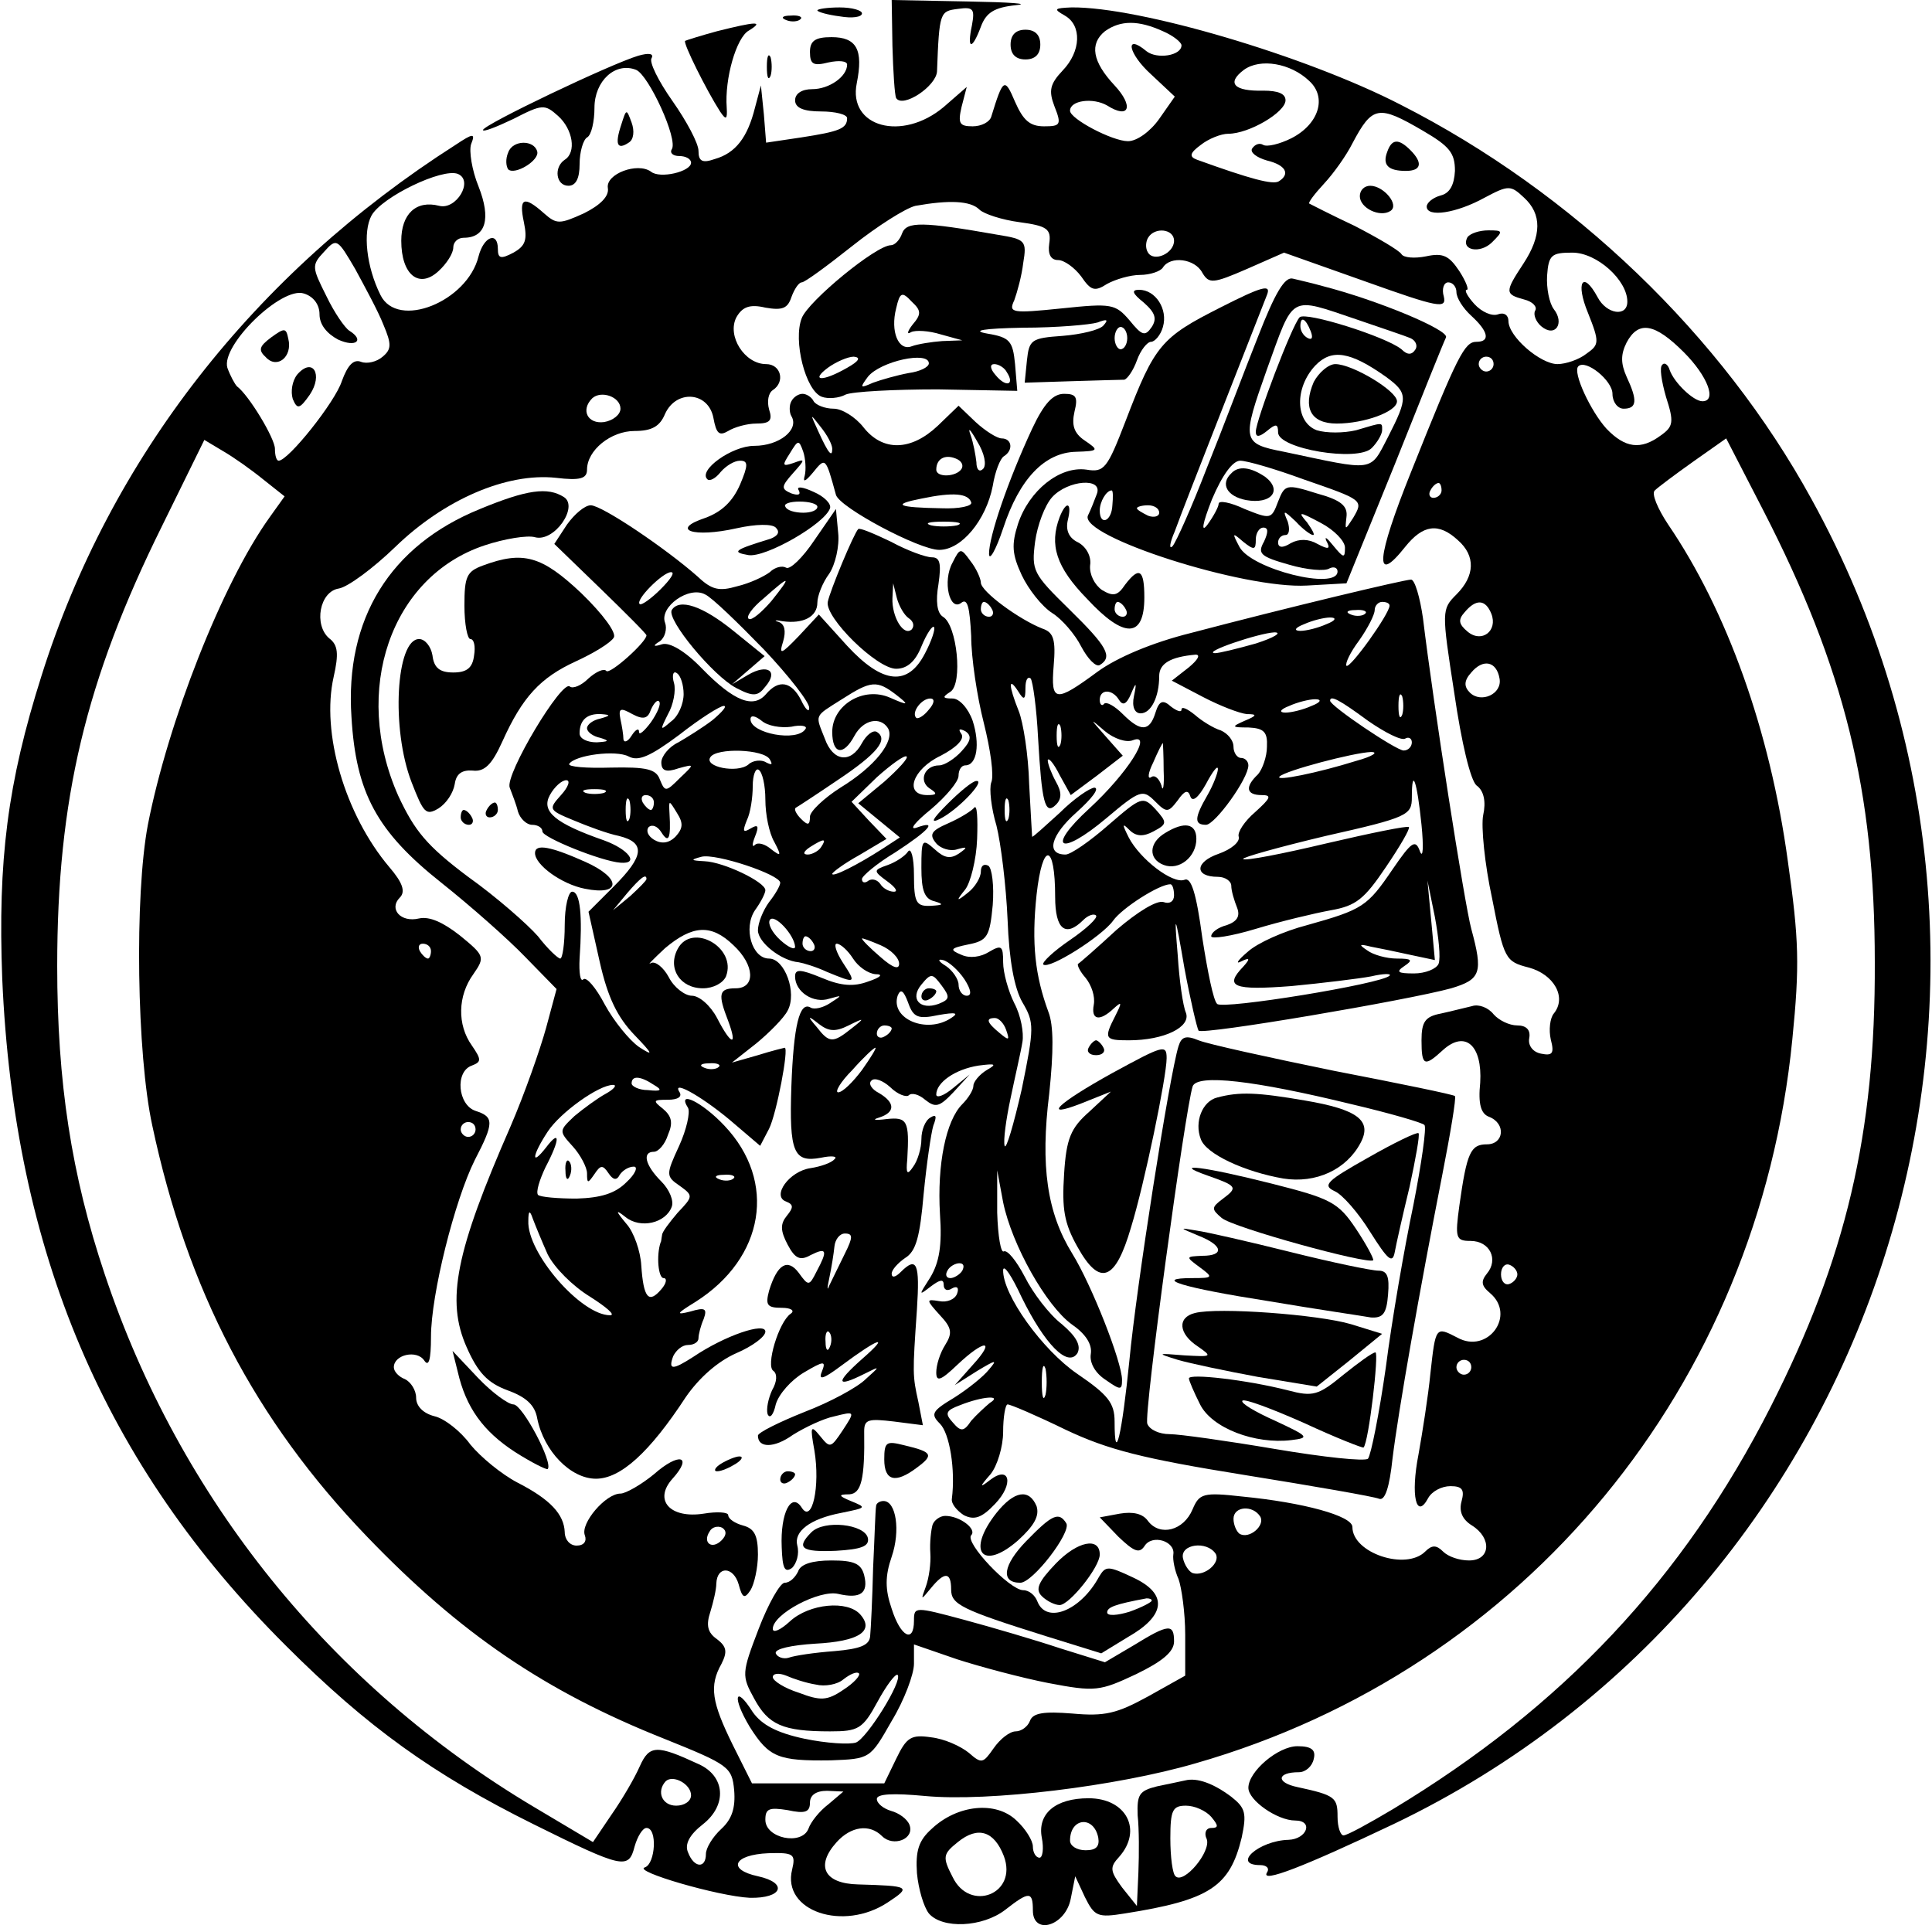 <?xml version="1.0" standalone="no"?>
<!DOCTYPE svg PUBLIC "-//W3C//DTD SVG 20010904//EN"
 "http://www.w3.org/TR/2001/REC-SVG-20010904/DTD/svg10.dtd">
<svg version="1.0" xmlns="http://www.w3.org/2000/svg"
 width="260pt" height="260pt" viewBox="0 0 260 260"
 preserveAspectRatio="xMidYMid meet">
<g transform="translate(0,260) scale(0.1,-0.1)"
fill="#000000" stroke="none">
<path d="M1201 2538 c1 -35 3 -66 5 -70 9 -14 54 16 55 36 3 80 4 81 28 84 21
3 23 0 19 -22 -7 -33 0 -34 12 -2 7 19 18 26 47 29 21 2 -8 4 -64 5 l-103 2 1
-62z"/>
<path d="M1100 2586 c0 -2 14 -6 30 -8 17 -3 30 -1 30 4 0 4 -13 8 -30 8 -16
0 -30 -2 -30 -4z"/>
<path d="M1433 2579 c23 -13 22 -48 -3 -74 -17 -18 -19 -27 -11 -48 10 -25 8
-27 -14 -27 -19 0 -28 8 -39 33 -14 33 -16 32 -32 -20 -2 -7 -13 -13 -25 -13
-18 0 -20 4 -15 26 l7 27 -31 -27 c-56 -47 -129 -27 -117 32 9 45 0 62 -34 62
-22 0 -29 -5 -29 -20 0 -17 5 -19 25 -14 14 3 25 2 25 -3 0 -16 -24 -33 -47
-33 -14 0 -23 -6 -23 -15 0 -10 11 -15 35 -15 19 0 35 -4 35 -9 0 -14 -10 -18
-62 -26 l-47 -7 -3 38 -4 39 -8 -30 c-10 -40 -26 -61 -54 -69 -17 -6 -22 -3
-22 11 0 10 -16 40 -35 67 -19 27 -32 53 -28 58 3 6 -4 7 -18 3 -37 -11 -209
-93 -209 -100 0 -3 18 4 41 15 39 20 42 20 60 4 20 -18 25 -49 9 -59 -15 -10
-12 -35 5 -35 10 0 15 10 15 29 0 17 5 33 10 36 6 3 10 22 10 40 0 36 28 62
56 51 17 -7 57 -94 48 -107 -3 -5 2 -9 10 -9 9 0 16 -4 16 -9 0 -12 -42 -22
-54 -12 -18 13 -61 -3 -58 -22 2 -11 -10 -23 -32 -34 -33 -15 -37 -15 -54 0
-27 24 -34 21 -27 -12 5 -24 2 -32 -14 -41 -17 -9 -21 -8 -21 5 0 24 -19 17
-26 -10 -15 -61 -109 -99 -132 -52 -19 38 -24 85 -12 107 14 25 95 64 116 56
22 -9 -2 -49 -25 -43 -31 8 -51 -11 -51 -47 0 -46 24 -65 50 -41 11 10 20 24
20 32 0 7 6 13 14 13 30 0 37 26 20 69 -9 22 -13 48 -10 57 6 15 3 15 -21 -1
-271 -173 -465 -422 -557 -714 -46 -145 -59 -249 -53 -408 16 -368 137 -654
382 -898 109 -109 198 -173 333 -240 121 -60 128 -61 136 -30 4 14 11 25 16
25 15 0 12 -48 -2 -53 -18 -5 99 -39 141 -41 44 -1 52 20 11 29 -42 9 -33 29
14 31 34 1 37 -1 32 -22 -14 -56 69 -84 129 -44 32 21 29 22 -40 24 -46 1 -58
25 -29 57 19 21 44 25 61 8 15 -15 44 -4 37 15 -3 8 -14 16 -25 19 -10 3 -19
10 -19 16 0 7 22 8 65 4 85 -8 258 13 364 44 443 127 757 508 803 974 10 100
9 134 -6 240 -24 176 -82 337 -161 453 -14 21 -23 42 -18 46 4 4 28 22 52 39
l44 31 50 -97 c109 -212 150 -377 150 -608 1 -231 -39 -399 -140 -598 -118
-232 -280 -404 -509 -542 -32 -19 -61 -35 -66 -35 -4 0 -8 11 -8 25 0 26 -3
29 -54 40 -29 6 -28 20 2 20 9 0 18 8 20 18 3 12 -3 17 -22 17 -26 0 -66 -34
-66 -56 0 -17 39 -44 63 -44 25 0 16 -25 -9 -26 -40 -1 -77 -34 -38 -34 8 0
13 -4 9 -10 -9 -15 50 8 170 65 659 315 919 1137 563 1783 -121 221 -321 413
-553 531 -128 66 -352 132 -443 131 -23 -1 -25 -2 -9 -11z m132 -21 c14 -6 25
-15 25 -19 0 -14 -33 -19 -47 -8 -30 25 -25 -3 6 -31 l32 -30 -21 -30 c-12
-17 -30 -30 -42 -30 -21 0 -78 30 -78 41 0 14 31 18 50 7 30 -19 36 -1 10 27
-30 32 -34 56 -13 73 21 15 45 15 78 0z m197 -67 c24 -22 13 -58 -24 -77 -16
-8 -33 -12 -38 -9 -5 3 -11 1 -15 -5 -3 -5 6 -12 20 -16 25 -6 32 -18 16 -28
-8 -5 -38 3 -110 29 -11 4 -10 9 5 20 10 8 27 15 37 15 28 0 77 29 77 45 0 9
-10 13 -30 13 -39 -1 -50 10 -26 28 22 16 63 9 88 -15z m153 -67 c36 -21 43
-30 43 -54 -1 -19 -7 -30 -19 -33 -11 -3 -19 -10 -19 -15 0 -15 40 -9 78 12
32 17 35 17 53 0 24 -22 24 -51 -1 -89 -25 -38 -25 -41 1 -48 12 -3 18 -10 15
-15 -3 -5 1 -15 8 -21 19 -16 32 4 17 23 -6 8 -10 28 -9 45 2 28 6 31 34 31
33 0 74 -37 74 -66 0 -21 -28 -17 -40 6 -20 37 -30 20 -13 -21 16 -40 15 -43
-2 -55 -10 -8 -28 -14 -39 -14 -23 0 -66 37 -66 58 0 8 -6 12 -14 9 -8 -3 -22
3 -32 14 -9 10 -14 19 -10 19 3 0 -1 11 -10 25 -14 21 -22 25 -45 20 -15 -3
-30 -2 -33 3 -3 5 -32 22 -63 38 -32 15 -59 29 -61 30 -2 1 7 13 20 27 13 14
30 38 38 54 27 51 35 52 95 17z m-597 -106 c6 -6 31 -14 54 -17 37 -5 43 -9
40 -29 -2 -14 2 -22 12 -22 8 0 22 -10 31 -22 13 -19 18 -21 35 -10 11 6 31
12 44 12 14 0 28 5 31 10 10 16 43 12 53 -7 9 -15 14 -15 60 5 l50 22 110 -39
c98 -35 109 -37 105 -20 -3 10 0 19 6 19 6 0 11 -6 11 -13 0 -8 9 -22 20 -32
23 -21 26 -35 7 -35 -16 0 -25 -17 -88 -175 -47 -117 -50 -154 -8 -101 24 30
45 33 71 9 24 -21 23 -48 -2 -73 -20 -20 -20 -22 -3 -132 10 -69 22 -118 30
-125 10 -7 13 -22 9 -40 -3 -15 2 -66 12 -112 16 -82 18 -85 49 -93 34 -9 52
-40 34 -62 -5 -6 -7 -22 -4 -35 5 -19 2 -22 -13 -19 -11 2 -18 11 -16 21 2 11
-4 17 -16 17 -11 0 -25 7 -32 15 -7 9 -20 14 -29 11 -9 -2 -28 -7 -42 -10 -21
-4 -26 -11 -26 -36 0 -35 4 -36 29 -13 30 27 53 6 50 -44 -3 -29 1 -42 12 -46
23 -9 20 -37 -3 -37 -22 0 -27 -11 -37 -82 -6 -44 -5 -48 15 -48 26 0 38 -25
22 -44 -8 -10 -8 -16 4 -26 36 -30 -3 -83 -44 -60 -29 15 -29 15 -36 -48 -3
-31 -11 -81 -16 -109 -11 -56 -3 -89 13 -59 5 9 18 16 30 16 16 0 19 -5 15
-20 -4 -14 1 -25 14 -33 27 -17 25 -47 -4 -47 -13 0 -28 5 -35 12 -9 9 -15 9
-24 0 -26 -26 -98 -2 -98 33 0 15 -66 33 -148 41 -53 6 -58 4 -67 -17 -12 -29
-44 -37 -60 -16 -7 10 -20 13 -38 10 l-27 -5 25 -26 c21 -20 28 -23 35 -13 10
17 42 7 39 -11 -1 -7 2 -22 7 -33 4 -11 9 -45 9 -75 l0 -55 -50 -28 c-42 -23
-58 -27 -102 -23 -38 3 -53 1 -57 -10 -3 -8 -12 -14 -19 -14 -8 0 -21 -10 -30
-23 -14 -20 -16 -21 -33 -6 -11 9 -33 19 -51 21 -27 4 -33 0 -47 -29 l-16 -33
-89 0 -89 0 -26 52 c-28 57 -32 79 -15 109 8 16 7 23 -6 33 -13 9 -15 19 -9
37 4 13 8 30 8 38 1 24 23 23 30 -1 5 -19 8 -20 16 -8 5 8 10 30 10 48 0 26
-5 35 -20 39 -11 3 -20 9 -20 14 0 4 -15 5 -33 2 -45 -7 -68 18 -42 47 28 31
9 36 -25 6 -17 -14 -38 -26 -45 -26 -20 0 -54 -40 -48 -56 3 -8 -1 -14 -11
-14 -9 0 -16 8 -16 18 -1 24 -19 44 -64 67 -21 11 -49 34 -63 51 -13 18 -35
35 -48 38 -16 4 -25 14 -25 25 0 10 -7 21 -15 25 -8 3 -15 10 -15 16 0 17 31
24 41 9 6 -9 9 1 9 32 0 57 32 184 59 238 26 50 26 58 1 66 -24 8 -28 53 -5
61 13 5 13 8 0 27 -20 28 -19 67 2 96 16 23 15 25 -18 52 -23 18 -41 26 -55
23 -25 -6 -41 13 -26 28 8 8 4 20 -14 41 -60 71 -92 181 -75 256 7 31 6 43 -6
52 -21 18 -13 63 13 67 12 2 46 27 76 56 66 64 150 100 216 93 33 -4 42 -1 42
11 0 26 32 52 64 52 23 0 34 6 41 23 15 33 58 30 65 -5 4 -22 8 -25 20 -18 8
5 25 10 38 10 18 0 22 4 17 19 -3 11 -1 22 5 26 17 11 11 35 -9 35 -29 0 -53
38 -40 63 8 14 18 18 39 13 23 -4 30 -1 35 14 4 11 10 20 14 20 4 0 34 22 68
49 34 27 72 51 85 54 45 8 74 7 86 -5z m262 -42 c0 -17 -27 -29 -35 -16 -4 6
-3 15 0 20 9 15 35 12 35 -4z m-1064 -113 c11 -26 11 -33 -1 -43 -8 -7 -21
-10 -29 -7 -10 4 -18 -4 -26 -26 -9 -28 -72 -107 -85 -107 -3 0 -5 7 -5 16 0
14 -35 72 -51 84 -3 3 -9 14 -13 25 -9 30 73 110 103 100 13 -4 21 -15 21 -28
0 -14 10 -26 25 -34 24 -11 36 -1 15 12 -6 4 -20 24 -31 47 -19 38 -20 41 -3
59 17 19 18 18 42 -23 13 -24 31 -57 38 -75z m1750 -37 c32 -32 45 -66 25 -66
-12 0 -38 25 -44 42 -2 7 -7 11 -10 7 -4 -3 -1 -22 5 -43 11 -34 10 -40 -7
-52 -27 -20 -48 -17 -73 9 -21 23 -46 76 -38 84 10 10 46 -19 46 -37 0 -11 7
-20 15 -20 18 0 19 11 4 43 -8 18 -8 30 0 46 16 30 38 26 77 -13z m-256 -16
c0 -5 -4 -10 -10 -10 -5 0 -10 5 -10 10 0 6 5 10 10 10 6 0 10 -4 10 -10z
m-1175 -60 c0 -8 -10 -16 -22 -18 -22 -3 -32 16 -16 32 12 11 38 2 38 -14z
m-481 -95 l29 -23 -20 -28 c-64 -89 -137 -276 -164 -414 -18 -95 -15 -309 6
-405 47 -221 138 -396 289 -553 125 -130 239 -208 400 -272 87 -35 91 -38 94
-69 2 -24 -3 -39 -17 -52 -12 -11 -21 -26 -21 -34 0 -20 -16 -19 -24 2 -5 11
2 24 20 38 33 26 30 65 -6 81 -56 26 -66 26 -79 -3 -7 -16 -24 -45 -38 -65
l-25 -37 -79 47 c-274 163 -477 415 -578 717 -45 134 -64 259 -64 415 0 224
38 384 141 592 l57 116 25 -15 c14 -8 38 -25 54 -38z m1586 -15 c0 -5 -5 -10
-11 -10 -5 0 -7 5 -4 10 3 6 8 10 11 10 2 0 4 -4 4 -10z m67 -166 c9 -23 -13
-40 -32 -24 -12 10 -13 16 -4 26 15 18 28 18 36 -2z m11 -87 c4 -21 -25 -34
-40 -19 -8 8 -8 16 2 27 16 19 34 15 38 -8z m-1438 -367 c0 -5 -2 -10 -4 -10
-3 0 -8 5 -11 10 -3 6 -1 10 4 10 6 0 11 -4 11 -10z m60 -240 c0 -5 -4 -10
-10 -10 -5 0 -10 5 -10 10 0 6 5 10 10 10 6 0 10 -4 10 -10z m1402 -195 c0 -5
-5 -11 -11 -13 -6 -2 -11 4 -11 13 0 9 5 15 11 13 6 -2 11 -8 11 -13z m-62
-125 c0 -5 -4 -10 -10 -10 -5 0 -10 5 -10 10 0 6 5 10 10 10 6 0 10 -4 10 -10z
m-284 -201 c7 -12 -15 -31 -28 -23 -4 3 -8 12 -8 20 0 17 26 19 36 3z m-725
-32 c-13 -13 -26 -3 -16 12 3 6 11 8 17 5 6 -4 6 -10 -1 -17z m665 -18 c7 -12
-15 -31 -31 -26 -5 2 -11 11 -13 20 -4 19 32 24 44 6z m-706 -325 c0 -8 -9
-14 -20 -14 -19 0 -27 19 -14 33 10 9 34 -4 34 -19z m185 -12 c-12 -9 -24 -24
-27 -33 -9 -23 -58 -13 -58 12 0 15 5 17 30 13 23 -5 30 -3 30 10 0 10 8 16
23 16 l22 -1 -20 -17z"/>
<path d="M1867 2396 c-7 -18 1 -26 25 -26 21 0 23 11 6 28 -16 16 -25 15 -31
-2z"/>
<path d="M1830 2336 c0 -16 27 -29 41 -20 13 8 -9 34 -27 34 -8 0 -14 -6 -14
-14z"/>
<path d="M1975 2281 c-10 -18 17 -23 33 -7 15 15 15 16 -5 16 -12 0 -24 -4
-28 -9z"/>
<path d="M1214 2286 c-3 -9 -10 -16 -15 -16 -20 0 -111 -75 -120 -98 -12 -30
5 -98 27 -106 8 -3 23 -2 32 3 9 4 65 7 124 7 l107 -2 -3 36 c-3 31 -7 36 -37
41 -23 4 -6 7 48 8 45 0 90 4 100 7 13 5 15 4 8 -4 -5 -6 -30 -12 -55 -14 -42
-3 -45 -5 -48 -33 l-3 -30 63 2 c35 1 66 2 71 2 4 1 12 12 17 26 5 14 14 25
19 25 5 0 13 9 16 20 7 24 -10 50 -32 50 -11 0 -9 -5 6 -17 16 -14 18 -22 11
-33 -9 -13 -13 -12 -30 9 -19 22 -24 23 -91 16 -68 -7 -72 -6 -64 11 4 11 10
33 12 50 5 30 3 32 -34 38 -102 18 -123 18 -129 2z m14 -123 c-7 -9 -8 -14 -2
-10 6 3 24 2 40 -3 l29 -8 -27 -1 c-14 -1 -33 -4 -41 -7 -18 -7 -29 20 -21 51
5 22 8 23 21 9 13 -12 13 -17 1 -31z m289 -18 c0 -8 -4 -15 -9 -15 -4 0 -8 7
-8 15 0 8 4 15 8 15 5 0 9 -7 9 -15z m-377 -40 c-33 -19 -50 -18 -26 0 11 8
27 15 35 15 10 -1 7 -6 -9 -15z m110 6 c0 -5 -12 -11 -27 -13 -16 -3 -37 -9
-48 -13 -18 -8 -18 -7 -7 8 17 21 82 35 82 18z m105 -12 c11 -17 -1 -21 -15
-4 -8 9 -8 15 -2 15 6 0 14 -5 17 -11z"/>
<path d="M1693 2147 c-18 -45 -48 -125 -69 -177 -20 -52 -41 -99 -46 -105 -5
-5 -4 4 3 20 6 17 35 91 64 165 29 74 56 143 60 153 6 15 -6 12 -63 -17 -79
-40 -88 -50 -127 -152 -25 -65 -29 -70 -53 -66 -36 5 -77 -28 -92 -73 -9 -28
-8 -41 5 -69 9 -19 27 -42 41 -51 13 -8 31 -29 39 -45 9 -17 20 -28 25 -25 18
11 10 25 -41 75 -49 48 -51 52 -46 91 3 22 13 49 23 60 21 23 69 27 60 4 -3
-8 -8 -21 -12 -29 -11 -28 210 -99 295 -94 l53 3 65 160 c35 88 66 165 69 171
4 10 -92 50 -166 69 -14 4 -32 8 -40 10 -11 3 -24 -19 -47 -78z m133 23 c32
-11 65 -22 72 -25 7 -3 10 -10 7 -15 -5 -8 -11 -8 -19 0 -21 17 -129 51 -137
43 -10 -10 -59 -139 -59 -154 0 -8 5 -7 15 1 12 10 15 10 15 -2 0 -22 107 -40
126 -21 8 8 14 19 14 24 0 11 2 11 -35 0 -17 -4 -40 -4 -53 0 -29 11 -30 57
-2 87 22 23 47 19 95 -15 30 -22 30 -28 3 -81 -25 -48 -17 -46 -140 -20 -57
11 -57 15 -23 111 37 102 29 98 121 67z m-62 -16 c3 -8 2 -12 -4 -9 -6 3 -10
10 -10 16 0 14 7 11 14 -7z m-10 -199 c81 -28 81 -28 67 -52 -11 -17 -11 -17
-9 1 2 15 -7 23 -40 32 -41 13 -43 12 -52 -11 -9 -24 -10 -24 -45 -10 -19 9
-35 12 -35 7 0 -4 -7 -17 -15 -28 -9 -12 -7 1 6 34 14 33 28 52 38 52 9 0 47
-11 85 -25z m-257 -35 c-1 -22 -17 -28 -17 -7 0 12 9 27 16 27 2 0 2 -9 1 -20z
m63 -10 c0 -5 -7 -7 -15 -4 -8 4 -15 8 -15 10 0 2 7 4 15 4 8 0 15 -4 15 -10z
m207 -30 c3 0 -1 7 -8 17 -13 15 -11 15 19 -1 17 -9 32 -24 32 -33 0 -15 -2
-14 -16 3 -8 10 -12 13 -9 6 6 -11 3 -12 -12 -4 -12 7 -25 7 -36 1 -11 -7 -17
-6 -17 1 0 5 4 10 10 10 5 0 6 8 3 18 -7 16 -6 16 11 0 9 -10 20 -18 23 -18z
m-66 -9 c-9 -16 -5 -20 34 -31 24 -7 48 -9 54 -5 6 3 11 1 11 -4 0 -26 -116 3
-132 33 -10 19 -10 20 5 7 15 -12 17 -11 17 3 0 9 5 16 10 16 7 0 7 -6 1 -19z"/>
<path d="M1768 2086 c-15 -35 -4 -56 31 -56 37 0 81 16 81 30 0 14 -60 50 -83
50 -9 0 -22 -11 -29 -24z"/>
<path d="M1657 1963 c-15 -14 -6 -31 20 -36 34 -6 49 13 26 31 -19 13 -36 16
-46 5z"/>
<path d="M1065 2060 c-3 -5 -3 -15 0 -20 11 -18 -16 -40 -50 -40 -30 0 -76
-33 -63 -45 3 -3 11 1 18 10 7 8 18 15 26 15 11 0 11 -6 0 -32 -10 -23 -25
-37 -47 -45 -48 -16 -16 -27 42 -14 27 6 48 6 53 1 6 -6 3 -11 -7 -15 -49 -15
-53 -18 -30 -22 23 -4 103 42 110 63 2 6 -8 16 -22 22 -15 7 -24 8 -20 2 3 -6
-1 -7 -10 -4 -14 6 -14 9 2 27 17 19 17 20 1 14 -15 -5 -16 -4 -5 13 11 18 12
19 18 2 3 -9 4 -24 2 -32 -3 -10 1 -8 11 4 17 21 17 21 31 -30 5 -17 112 -74
139 -74 30 0 63 40 72 86 3 19 10 37 15 40 13 8 11 24 -3 24 -6 0 -22 10 -35
22 l-23 22 -28 -27 c-36 -34 -74 -35 -100 -2 -11 14 -29 25 -40 25 -12 0 -24
5 -27 10 -3 6 -10 10 -15 10 -5 0 -12 -4 -15 -10z m55 -64 c0 -12 -5 -7 -19
24 -11 24 -11 24 3 6 9 -11 16 -24 16 -30z m203 -27 c-5 -5 -9 -1 -9 9 -1 9
-4 26 -8 37 -4 11 0 7 9 -9 10 -16 13 -32 8 -37z m-29 0 c-7 -11 -34 -12 -34
-1 0 14 11 21 26 15 8 -3 11 -9 8 -14z m13 -45 c2 -5 -16 -9 -40 -8 -59 1 -68
5 -27 13 43 9 63 7 67 -5z m-207 -6 c0 -5 -9 -8 -19 -8 -11 0 -22 3 -24 8 -3
4 6 7 19 7 13 0 24 -3 24 -7z m188 -25 c-10 -2 -26 -2 -35 0 -10 3 -2 5 17 5
19 0 27 -2 18 -5z"/>
<path d="M1389 2023 c-33 -71 -58 -145 -58 -168 0 -11 9 4 19 34 22 67 56 102
98 103 31 1 31 2 12 15 -15 10 -18 21 -14 39 5 20 2 24 -14 24 -15 0 -27 -13
-43 -47z"/>
<path d="M646 1915 c-121 -49 -182 -148 -173 -280 6 -102 34 -154 121 -223 39
-31 90 -76 113 -100 l42 -43 -14 -52 c-8 -29 -29 -89 -48 -133 -74 -169 -87
-234 -59 -297 15 -34 28 -48 55 -58 25 -9 37 -20 40 -38 9 -44 45 -81 79 -81
33 0 72 35 121 110 18 26 43 48 68 59 21 9 39 22 39 29 0 13 -54 -5 -97 -34
-28 -18 -34 -18 -27 1 4 8 12 15 20 15 8 0 14 4 14 9 0 5 3 17 7 26 5 14 2 16
-18 10 -20 -5 -19 -3 7 13 93 59 110 162 39 237 -30 32 -65 49 -49 24 3 -6 -2
-29 -12 -51 -18 -39 -18 -41 1 -54 18 -13 18 -14 -3 -36 -11 -13 -21 -26 -21
-30 -1 -5 -1 -9 -2 -10 -6 -18 -3 -48 4 -48 5 0 4 -7 -3 -15 -17 -20 -24 -12
-27 32 -1 19 -10 45 -20 56 -15 18 -15 20 -1 9 20 -16 54 -8 62 14 3 8 -3 23
-14 34 -22 22 -26 40 -10 40 6 0 15 10 19 23 7 16 5 25 -7 35 -14 11 -13 12 7
12 13 0 20 4 15 11 -10 17 36 -10 75 -44 l34 -29 12 23 c10 20 27 109 21 109
0 0 -17 -4 -36 -10 l-35 -10 33 26 c17 14 37 34 42 44 13 24 -4 70 -25 70 -23
0 -35 41 -19 65 8 11 14 23 14 27 0 11 -56 38 -82 39 -19 1 -19 2 -4 6 19 5
106 -24 106 -35 0 -4 -7 -16 -15 -26 -8 -11 -15 -28 -15 -38 0 -16 31 -41 55
-43 6 -1 23 -6 38 -13 39 -16 40 -16 21 13 -9 14 -12 25 -8 25 5 0 15 -9 22
-20 7 -11 20 -20 30 -21 11 0 8 -4 -10 -10 -19 -7 -36 -6 -62 5 -29 12 -36 12
-36 2 0 -21 25 -37 46 -30 18 5 18 5 1 -6 -9 -6 -21 -9 -26 -6 -15 9 -23 -24
-26 -106 -3 -89 3 -103 40 -96 14 3 23 2 18 -2 -4 -5 -19 -10 -32 -12 -29 -4
-53 -38 -33 -45 10 -4 10 -8 1 -19 -9 -11 -9 -20 1 -39 10 -19 17 -22 31 -14
22 11 23 6 8 -22 -10 -20 -11 -20 -24 -2 -15 20 -29 12 -40 -24 -5 -19 -3 -23
17 -23 13 0 18 -4 12 -8 -16 -11 -34 -71 -23 -77 5 -4 5 -14 -2 -26 -5 -11 -8
-25 -6 -32 3 -7 8 -1 11 13 4 14 21 33 38 43 27 16 30 16 24 1 -5 -12 2 -10
26 8 51 38 67 43 28 9 -36 -32 -35 -39 3 -20 22 11 22 11 2 -7 -11 -11 -48
-31 -82 -44 -35 -14 -63 -28 -63 -32 0 -17 22 -17 47 1 16 10 41 22 56 25 28
7 28 7 11 -19 -16 -24 -17 -24 -30 -8 -13 16 -14 14 -8 -19 8 -48 -3 -99 -17
-77 -14 22 -29 -7 -27 -53 1 -29 4 -35 14 -28 6 6 10 19 7 30 -5 19 17 36 59
44 34 7 35 7 13 16 -17 7 -17 9 -2 9 16 1 21 20 20 85 0 16 6 17 40 13 l39 -5
-6 31 c-8 36 -8 38 -2 125 4 62 0 72 -22 50 -7 -7 -12 -8 -12 -2 0 5 8 14 18
21 15 9 20 29 25 86 4 41 10 82 13 92 5 13 4 16 -4 11 -7 -4 -12 -17 -12 -29
0 -12 -5 -29 -11 -37 -8 -12 -10 -10 -8 10 3 52 0 57 -28 54 -16 -2 -20 -1
-10 2 22 7 22 20 0 33 -10 5 -15 13 -10 17 4 4 15 0 25 -9 10 -10 22 -14 25
-11 4 4 14 1 22 -6 14 -11 19 -10 38 10 l22 24 -22 -18 c-13 -11 -23 -14 -23
-9 0 16 25 34 57 39 23 3 25 2 11 -6 -10 -6 -18 -16 -18 -21 0 -6 -7 -17 -15
-25 -22 -22 -34 -81 -30 -148 3 -42 -1 -65 -13 -85 -16 -25 -16 -25 1 -12 12
9 17 10 17 2 0 -7 5 -9 11 -5 7 4 10 1 7 -7 -3 -8 -14 -12 -24 -10 -18 3 -18
2 1 -19 16 -17 17 -24 7 -40 -7 -11 -12 -27 -12 -37 0 -13 6 -11 28 10 37 35
53 35 21 0 l-24 -27 30 19 c25 15 28 16 16 2 -7 -9 -28 -26 -47 -38 -30 -18
-32 -22 -19 -35 13 -13 21 -62 16 -101 -1 -7 7 -16 16 -22 14 -7 24 -4 42 15
26 27 20 53 -7 32 -14 -11 -14 -9 1 8 9 11 17 37 17 57 0 20 3 37 6 37 4 0 39
-15 78 -34 57 -27 104 -39 241 -61 93 -15 174 -29 181 -32 8 -3 14 16 18 54 8
65 36 224 67 382 11 56 19 104 17 106 -2 2 -75 17 -163 34 -88 18 -170 36
-182 41 -17 7 -23 5 -27 -8 -12 -38 -57 -326 -66 -422 -10 -100 -20 -144 -20
-83 0 25 -9 36 -50 64 -47 32 -101 107 -100 140 1 8 12 -9 25 -37 31 -63 62
-95 75 -75 5 10 -1 22 -21 39 -17 13 -39 42 -50 64 -11 21 -23 36 -28 34 -4
-3 -8 20 -9 52 l0 57 8 -43 c12 -58 58 -139 92 -164 19 -13 28 -27 26 -40 -2
-12 6 -26 20 -35 20 -14 22 -14 22 0 0 24 -41 128 -67 170 -34 55 -43 118 -31
215 6 57 6 92 -1 110 -18 49 -23 92 -16 158 8 72 25 70 25 -3 0 -44 14 -55 38
-31 6 6 14 9 17 6 3 -3 -13 -18 -35 -33 -22 -15 -38 -30 -36 -33 8 -7 79 38
94 59 12 17 62 49 77 49 3 0 5 -7 5 -15 0 -8 -6 -12 -14 -9 -9 3 -35 -13 -63
-37 -26 -24 -50 -45 -52 -46 -2 -1 2 -10 10 -19 8 -10 13 -25 11 -36 -4 -21 8
-23 27 -5 11 10 11 8 2 -10 -16 -31 -14 -33 18 -33 48 0 84 18 77 37 -4 9 -9
44 -11 77 -5 59 -4 59 9 -17 8 -43 17 -81 19 -84 6 -6 282 41 340 57 40 12 43
21 27 80 -9 33 -51 302 -65 418 -4 28 -11 52 -16 52 -9 0 -164 -37 -297 -72
-52 -13 -99 -33 -125 -52 -57 -42 -63 -41 -59 8 3 35 0 45 -15 50 -31 12 -83
50 -83 62 0 5 -6 19 -14 29 -13 18 -14 18 -24 -2 -14 -25 -4 -67 12 -54 8 6
11 -6 13 -45 0 -29 8 -82 17 -117 9 -36 14 -71 10 -80 -3 -8 0 -35 7 -58 6
-24 13 -81 15 -127 2 -54 9 -92 20 -111 16 -27 16 -34 -1 -117 -11 -48 -21
-82 -23 -76 -2 7 2 36 8 64 6 29 14 63 16 76 2 12 -2 35 -11 52 -8 16 -15 41
-15 55 0 22 -2 24 -19 14 -11 -7 -26 -9 -37 -4 -17 7 -15 9 9 14 26 5 29 11
33 53 2 26 -1 50 -6 53 -6 3 -10 0 -10 -8 0 -8 -8 -21 -17 -28 -16 -13 -17
-12 -4 4 7 9 15 40 16 68 1 28 0 47 -4 42 -3 -4 -19 -14 -35 -21 -23 -10 -26
-15 -16 -27 6 -7 19 -11 28 -8 14 4 15 3 2 -6 -11 -7 -19 -6 -32 6 -17 15 -18
14 -18 -25 0 -30 4 -42 18 -45 13 -4 11 -5 -5 -6 -20 -1 -23 4 -23 42 0 23 -4
37 -8 31 -4 -6 -16 -14 -27 -18 -20 -7 -20 -8 -1 -22 11 -8 15 -14 9 -14 -7 0
-15 5 -18 10 -4 6 -11 8 -16 5 -5 -4 -9 -3 -9 2 0 4 20 21 45 36 46 30 58 44
28 33 -10 -3 -1 8 20 25 20 17 37 37 37 45 0 8 4 14 9 14 16 0 20 29 10 60 -6
17 -18 30 -27 30 -14 0 -14 2 -3 9 17 11 9 90 -10 101 -8 5 -10 21 -6 44 4 28
2 36 -9 36 -8 0 -33 9 -55 21 -23 11 -42 19 -44 17 -6 -6 -38 -83 -41 -98 -4
-21 66 -90 92 -90 15 0 26 10 34 30 7 17 15 29 17 26 2 -2 -3 -18 -12 -35 -23
-45 -57 -42 -105 10 l-38 42 -27 -29 c-24 -25 -27 -26 -21 -7 4 14 2 23 -6 26
-7 2 -5 3 5 1 28 -4 47 6 47 25 0 9 7 27 16 39 8 12 14 37 12 55 l-3 32 -29
-42 c-16 -24 -33 -40 -38 -37 -5 3 -15 1 -22 -6 -8 -6 -27 -15 -44 -19 -24 -7
-34 -5 -53 13 -43 38 -129 96 -144 96 -8 0 -22 -12 -32 -26 l-17 -26 62 -60
c34 -33 62 -61 62 -63 0 -9 -49 -53 -54 -48 -3 4 -14 -1 -24 -10 -10 -10 -21
-14 -25 -11 -10 11 -88 -119 -81 -136 3 -8 9 -23 11 -32 3 -10 12 -18 19 -18
8 0 14 -4 14 -9 0 -8 79 -40 105 -42 26 -2 11 18 -22 30 -66 23 -85 39 -73 61
6 11 16 20 22 20 6 0 3 -9 -7 -20 -17 -19 -17 -20 17 -34 19 -8 46 -18 61 -21
36 -9 34 -27 -7 -68 l-34 -34 15 -67 c11 -49 24 -75 47 -99 25 -26 26 -29 6
-16 -13 9 -34 35 -46 57 -12 23 -25 38 -29 34 -4 -4 -6 9 -5 28 4 57 1 90 -10
90 -5 0 -10 -20 -10 -45 0 -25 -3 -45 -6 -45 -3 0 -17 13 -30 30 -14 16 -56
53 -94 80 -56 42 -72 62 -94 109 -63 142 -10 295 116 337 27 9 58 14 68 11 26
-7 59 41 39 54 -22 14 -50 10 -113 -16z m243 -108 c-13 -13 -26 -22 -28 -20
-7 5 31 43 42 43 6 0 -1 -10 -14 -23z m149 -16 c-13 -15 -26 -26 -30 -24 -5 2
4 15 20 28 36 32 38 31 10 -4z m-10 -65 c34 -36 62 -72 61 -79 0 -6 -5 -2 -11
11 -13 25 -30 28 -47 8 -17 -20 -43 -10 -86 34 -23 24 -44 36 -54 33 -12 -4
-13 -2 -3 4 7 5 10 17 7 25 -8 21 32 50 54 38 9 -4 44 -38 79 -74z m195 42 c6
-4 8 -10 4 -15 -11 -10 -27 17 -26 42 l1 20 5 -20 c3 -11 10 -23 16 -27z m112
12 c3 -5 1 -10 -4 -10 -6 0 -11 5 -11 10 0 6 2 10 4 10 3 0 8 -4 11 -10z m535
5 c0 -11 -53 -85 -58 -81 -2 3 5 18 17 34 12 17 21 35 21 41 0 6 5 11 10 11 6
0 10 -2 10 -5z m-33 -11 c-3 -3 -12 -4 -19 -1 -8 3 -5 6 6 6 11 1 17 -2 13 -5z
m-52 -14 c-11 -5 -27 -9 -35 -9 -9 0 -8 4 5 9 11 5 27 9 35 9 9 0 8 -4 -5 -9z
m-95 -26 c-25 -7 -49 -13 -55 -13 -18 1 59 27 80 28 11 0 0 -7 -25 -15z m-90
-32 l-23 -18 42 -22 c23 -12 49 -22 59 -23 14 0 14 -2 -3 -9 -18 -8 -18 -9 5
-9 21 -1 26 -6 25 -26 0 -13 -6 -30 -12 -37 -18 -17 -16 -28 5 -28 14 0 12 -4
-9 -23 -14 -12 -24 -27 -22 -33 2 -7 -10 -17 -27 -23 -32 -11 -33 -31 -1 -31
10 0 18 -6 18 -12 0 -7 4 -20 8 -30 4 -11 0 -18 -14 -23 -12 -3 -21 -10 -21
-15 0 -4 27 0 60 10 33 10 79 21 101 25 34 6 45 15 74 58 19 28 33 52 31 54
-2 2 -51 -8 -111 -22 -59 -14 -110 -24 -112 -21 -2 2 48 16 111 31 111 25 116
28 116 52 0 42 7 22 13 -37 3 -30 2 -46 -2 -36 -6 17 -11 14 -37 -24 -34 -50
-40 -54 -115 -75 -31 -8 -67 -24 -80 -36 -13 -11 -17 -17 -9 -13 12 6 13 4 3
-7 -26 -27 -13 -32 65 -26 42 4 91 10 107 13 17 4 28 4 25 1 -10 -11 -225 -46
-232 -38 -5 4 -13 44 -20 89 -8 60 -15 82 -24 78 -16 -6 -60 28 -75 57 -9 18
-9 20 1 10 9 -9 19 -9 32 -2 19 10 19 12 3 30 -17 18 -19 17 -63 -21 -25 -22
-51 -40 -58 -40 -27 0 -20 26 15 57 20 18 31 32 24 33 -6 0 -28 -15 -47 -34
-20 -18 -36 -33 -37 -32 0 0 -2 33 -4 71 -1 39 -8 83 -14 98 -14 35 -14 47 -1
27 8 -13 10 -12 10 4 0 11 3 16 7 13 3 -4 8 -40 10 -80 5 -86 9 -105 24 -90 8
8 8 17 0 31 -6 11 -11 24 -11 29 1 4 8 -4 16 -20 l15 -27 35 26 35 27 -23 26
c-22 25 -22 25 -1 7 12 -10 29 -16 38 -12 27 10 -8 -45 -59 -92 -59 -54 -40
-66 23 -13 45 38 49 39 65 23 16 -16 18 -16 31 1 9 13 14 15 17 5 3 -8 11 -1
21 17 9 17 16 26 16 20 0 -5 -6 -21 -14 -35 -18 -31 -18 -40 -2 -40 12 0 57
62 57 80 0 5 -4 10 -10 10 -5 0 -10 7 -10 15 0 9 -8 18 -17 22 -10 3 -26 13
-35 21 -10 8 -18 12 -18 7 0 -4 -6 -2 -14 4 -11 10 -16 8 -21 -8 -8 -26 -20
-26 -44 -2 -11 11 -22 17 -25 14 -3 -4 -6 -1 -6 5 0 15 17 15 26 0 5 -8 10 -6
16 8 7 17 8 16 4 -3 -3 -14 1 -23 9 -23 14 0 25 22 25 50 0 17 15 26 49 29 7
0 3 -7 -9 -17z m-680 -36 c0 -13 -7 -30 -17 -37 -15 -13 -15 -12 -4 10 7 12
11 32 8 42 -3 10 -1 17 4 13 5 -3 9 -16 9 -28z m286 -1 c18 -14 17 -15 -8 -4
-36 16 -78 -10 -78 -46 0 -30 15 -33 30 -5 12 22 35 26 45 10 10 -17 -18 -52
-64 -80 -22 -14 -41 -32 -41 -39 0 -12 -3 -12 -12 -3 -6 6 -10 13 -7 15 2 1
28 18 56 37 54 36 69 55 53 65 -5 3 -14 -4 -20 -15 -15 -28 -39 -25 -50 6 -13
33 -15 29 23 53 39 25 47 26 73 6z m681 -27 c-3 -7 -5 -2 -5 12 0 14 2 19 5
13 2 -7 2 -19 0 -25z m-1011 -10 c-9 -12 -16 -18 -16 -13 0 6 -5 3 -10 -5 -5
-8 -10 -10 -11 -5 0 6 -2 18 -4 27 -3 15 0 16 16 7 15 -8 21 -6 25 6 4 9 9 14
11 11 3 -3 -2 -15 -11 -28z m374 17 c-7 -9 -15 -13 -17 -11 -7 7 7 26 19 26 6
0 6 -6 -2 -15z m515 5 c-11 -5 -27 -9 -35 -9 -9 0 -8 4 5 9 11 5 27 9 35 9 9
0 8 -4 -5 -9z m76 -20 c23 -16 45 -27 50 -24 5 3 9 0 9 -5 0 -6 -5 -11 -11
-11 -10 0 -99 60 -99 67 0 8 13 1 51 -27z m-882 1 c-13 -10 -34 -23 -46 -30
-13 -6 -23 -19 -23 -27 0 -11 6 -14 23 -8 22 6 22 6 2 -13 -19 -19 -20 -19
-27 -2 -5 14 -18 17 -66 16 -33 -1 -58 1 -56 5 8 12 63 19 80 10 13 -7 29 0
68 29 28 22 55 39 60 39 5 0 -2 -8 -15 -19z m-151 2 c-10 -2 -18 -8 -18 -13 0
-5 8 -11 18 -13 13 -4 11 -5 -5 -6 -13 0 -23 5 -23 12 0 18 10 27 29 26 13 -1
13 -2 -1 -6z m257 -11 c13 3 22 1 19 -3 -11 -18 -74 -6 -74 13 0 6 6 5 15 -2
8 -7 26 -10 40 -8z m362 -24 c-3 -7 -5 -2 -5 12 0 14 2 19 5 13 2 -7 2 -19 0
-25z m-133 -9 c-9 -10 -23 -19 -30 -19 -20 0 -28 -21 -13 -31 11 -7 10 -9 -3
-9 -32 0 -20 35 18 53 21 11 32 22 28 29 -5 7 -3 8 5 4 9 -6 8 -13 -5 -27z
m272 -26 c1 -21 -1 -30 -3 -20 -3 9 -9 15 -14 11 -5 -3 -4 6 3 20 6 14 12 26
13 26 0 0 1 -17 1 -37z m-530 15 c4 -7 3 -8 -5 -4 -6 4 -18 3 -24 -3 -15 -12
-60 -3 -51 10 8 13 72 11 80 -3z m154 -30 l-35 -29 28 -23 28 -23 -23 -15
c-34 -22 -68 -39 -68 -34 0 2 16 14 36 25 l37 22 -24 25 -23 25 34 33 c19 17
37 30 40 28 3 -2 -11 -17 -30 -34z m635 28 c-51 -16 -110 -28 -103 -21 8 8 99
32 123 33 11 0 2 -6 -20 -12z m-795 -52 c0 -20 5 -45 12 -57 10 -19 9 -20 -4
-10 -8 7 -18 10 -22 6 -4 -4 -4 1 0 11 6 15 4 17 -6 11 -10 -6 -11 -4 -5 11 5
10 8 31 8 46 0 15 4 25 8 22 5 -3 9 -21 9 -40z m-217 9 c-7 -2 -19 -2 -25 0
-7 3 -2 5 12 5 14 0 19 -2 13 -5z m34 -35 c-3 -7 -5 -2 -5 12 0 14 2 19 5 13
2 -7 2 -19 0 -25z m33 22 c0 -5 -2 -10 -4 -10 -3 0 -8 5 -11 10 -3 6 -1 10 4
10 6 0 11 -4 11 -10z m477 -22 c-3 -7 -5 -2 -5 12 0 14 2 19 5 13 2 -7 2 -19
0 -25z m-448 -24 c-9 -9 -19 -10 -29 -4 -8 5 -11 12 -7 17 5 4 12 1 17 -7 10
-16 13 -8 11 25 -1 19 -1 19 10 1 9 -14 8 -21 -2 -32z m196 -14 c-3 -5 -12
-10 -18 -10 -7 0 -6 4 3 10 19 12 23 12 15 0z m-235 -43 c0 -2 -10 -12 -22
-23 l-23 -19 19 23 c18 21 26 27 26 19z m1066 -114 c-3 -7 -18 -13 -33 -13
-22 0 -25 2 -13 10 12 8 10 10 -10 10 -14 0 -32 5 -40 11 -12 8 -11 9 5 5 11
-2 35 -7 53 -11 l33 -7 -5 54 -5 53 10 -49 c5 -27 8 -55 5 -63z m-866 23 c0
-5 -9 -1 -20 9 -11 10 -17 22 -14 27 6 9 33 -20 34 -36z m-83 2 c29 -27 30
-58 3 -58 -23 0 -24 -8 -10 -44 13 -35 4 -33 -15 4 -9 17 -24 30 -34 30 -9 0
-24 11 -31 25 -7 13 -18 22 -24 19 -6 -4 3 5 19 20 37 31 62 33 92 4z m108 2
c3 -5 1 -10 -4 -10 -6 0 -11 5 -11 10 0 6 2 10 4 10 3 0 8 -4 11 -10z m115
-27 c0 -8 -8 -6 -25 9 -14 12 -25 23 -25 25 0 1 11 -3 25 -9 14 -6 25 -17 25
-25z m88 -21 c9 -14 10 -22 3 -22 -6 0 -11 7 -11 15 0 7 -8 19 -17 25 -10 6
-12 10 -4 8 8 -2 21 -14 29 -26z m-35 -33 c-25 -9 -39 7 -23 26 13 16 15 15
27 -1 12 -16 11 -19 -4 -25z m0 -15 c23 4 28 3 17 -4 -33 -22 -82 -1 -72 30 4
10 8 7 14 -9 7 -20 13 -23 41 -17z m-121 -14 c22 11 22 10 4 -4 -25 -20 -30
-20 -47 2 -13 15 -12 16 3 4 13 -10 22 -11 40 -2z m212 -6 c5 -14 4 -15 -9 -4
-17 14 -19 20 -6 20 5 0 12 -7 15 -16z m-154 2 c0 -3 -4 -8 -10 -11 -5 -3 -10
-1 -10 4 0 6 5 11 10 11 6 0 10 -2 10 -4z m-40 -56 c-12 -16 -26 -30 -32 -30
-5 0 3 14 19 30 15 17 29 30 31 30 2 0 -6 -13 -18 -30z m-193 4 c-3 -3 -12 -4
-19 -1 -8 3 -5 6 6 6 11 1 17 -2 13 -5z m-87 -24 c12 -7 10 -9 -8 -7 -12 0
-22 5 -22 9 0 11 12 10 30 -2z m939 -26 c51 -12 96 -25 98 -28 3 -3 -4 -52
-15 -108 -12 -57 -29 -155 -37 -218 -9 -63 -20 -118 -24 -123 -4 -4 -60 2
-125 13 -65 11 -129 20 -142 20 -14 0 -27 6 -30 14 -5 13 51 423 61 454 6 17
83 8 214 -24z m-1004 14 c-11 -6 -30 -20 -42 -30 -21 -20 -21 -20 -2 -41 10
-11 19 -28 19 -36 0 -14 1 -14 10 -1 8 12 11 13 19 1 6 -9 11 -10 15 -2 4 6
12 11 19 11 6 0 2 -10 -10 -21 -15 -15 -34 -21 -67 -22 -25 0 -49 2 -52 5 -3
4 2 20 10 37 20 38 20 52 1 27 -21 -27 -19 -11 2 21 17 26 69 63 88 63 6 0 1
-6 -10 -12z m172 -114 c-3 -3 -12 -4 -19 -1 -8 3 -5 6 6 6 11 1 17 -2 13 -5z
m-250 -102 c9 -18 34 -43 57 -57 22 -14 35 -25 27 -25 -39 0 -112 84 -110 127
0 14 2 15 6 3 3 -8 12 -30 20 -48z m400 1 c-8 -16 -17 -35 -21 -43 -3 -8 -3
-4 0 10 3 14 6 33 7 43 1 9 7 17 14 17 11 0 11 -5 0 -27z m158 -23 c-3 -5 -11
-10 -16 -10 -6 0 -7 5 -4 10 3 6 11 10 16 10 6 0 7 -4 4 -10z m-178 -102 c-3
-8 -6 -5 -6 6 -1 11 2 17 5 13 3 -3 4 -12 1 -19z m290 -65 c-3 -10 -5 -2 -5
17 0 19 2 27 5 18 2 -10 2 -26 0 -35z m-75 -11 c-6 -5 -18 -16 -25 -24 -10
-15 -14 -15 -25 -2 -11 12 -9 16 10 23 30 12 58 14 40 3z"/>
<path d="M904 1779 c-7 -13 56 -89 87 -105 23 -12 29 -11 39 2 18 21 3 31 -23
16 l-22 -13 22 19 22 19 -42 34 c-42 34 -73 44 -83 28z"/>
<path d="M1568 1479 c-22 -13 -23 -35 -2 -43 21 -8 44 11 44 35 0 21 -16 24
-42 8z"/>
<path d="M912 1323 c-14 -26 3 -53 34 -53 14 0 27 7 31 16 15 39 -46 73 -65
37z"/>
<path d="M1240 1259 c0 -5 5 -7 10 -4 6 3 10 8 10 11 0 2 -4 4 -10 4 -5 0 -10
-5 -10 -11z"/>
<path d="M1638 1123 c-20 -5 -31 -33 -22 -56 7 -20 59 -44 111 -53 44 -7 85
12 104 48 16 30 -4 45 -75 57 -64 11 -88 12 -118 4z"/>
<path d="M1841 1042 c-55 -31 -62 -37 -45 -45 10 -4 32 -29 48 -55 24 -38 30
-43 33 -27 2 11 11 51 20 88 8 37 14 70 12 72 -2 2 -33 -13 -68 -33z"/>
<path d="M1625 1018 c40 -14 41 -16 21 -31 -16 -12 -16 -14 -2 -26 15 -13 197
-63 204 -57 1 2 -9 21 -23 42 -24 36 -34 41 -113 61 -91 23 -138 29 -87 11z"/>
<path d="M1613 937 c33 -13 35 -27 5 -27 -22 -1 -23 -1 -4 -15 19 -14 19 -15
-9 -15 -56 0 -13 -13 102 -31 65 -11 127 -20 138 -22 16 -1 21 5 23 31 2 24
-1 32 -13 32 -9 0 -62 11 -118 25 -56 14 -113 27 -127 29 -24 4 -23 4 3 -7z"/>
<path d="M1608 833 c-24 -6 -22 -28 4 -45 20 -14 19 -14 -18 -12 -37 3 -38 3
-9 -6 17 -5 65 -15 108 -23 l79 -13 44 35 44 36 -42 13 c-44 13 -179 23 -210
15z"/>
<path d="M1808 750 c-34 -28 -41 -30 -75 -21 -55 14 -133 23 -133 16 0 -3 7
-19 15 -35 16 -32 74 -54 123 -48 25 3 23 5 -22 26 -27 12 -47 24 -44 27 3 3
40 -11 83 -30 43 -20 79 -34 80 -33 7 7 21 128 16 128 -4 0 -23 -14 -43 -30z"/>
<path d="M761 1024 c0 -11 3 -14 6 -6 3 7 2 16 -1 19 -3 4 -6 -2 -5 -13z"/>
<path d="M1426 1904 c-14 -37 -5 -67 37 -110 50 -54 77 -53 77 2 0 38 -7 42
-26 17 -10 -15 -16 -16 -31 -7 -10 7 -17 21 -16 33 2 12 -5 25 -16 31 -13 6
-17 17 -14 30 6 24 -2 27 -11 4z m89 -124 c3 -5 1 -10 -4 -10 -6 0 -11 5 -11
10 0 6 2 10 4 10 3 0 8 -4 11 -10z"/>
<path d="M650 1839 c-22 -8 -25 -15 -25 -54 0 -25 4 -45 8 -45 5 0 7 -10 5
-22 -2 -17 -10 -23 -28 -23 -18 0 -26 6 -28 23 -2 12 -10 22 -18 22 -31 0 -38
-121 -10 -193 16 -41 19 -45 36 -35 11 7 20 21 22 33 2 14 10 19 24 18 16 -2
26 8 40 39 27 60 51 86 99 108 24 11 47 25 51 32 4 6 -14 31 -44 60 -53 50
-78 57 -132 37z"/>
<path d="M1275 1518 c-20 -20 -24 -27 -10 -20 24 12 62 52 49 51 -5 0 -22 -14
-39 -31z"/>
<path d="M655 1510 c-3 -5 -1 -10 4 -10 6 0 11 5 11 10 0 6 -2 10 -4 10 -3 0
-8 -4 -11 -10z"/>
<path d="M620 1500 c0 -5 5 -10 11 -10 5 0 7 5 4 10 -3 6 -8 10 -11 10 -2 0
-4 -4 -4 -10z"/>
<path d="M720 1452 c0 -16 36 -42 67 -48 49 -10 50 14 1 36 -47 21 -68 25 -68
12z"/>
<path d="M1465 1190 c-3 -5 1 -10 10 -10 9 0 13 5 10 10 -3 6 -8 10 -10 10 -2
0 -7 -4 -10 -10z"/>
<path d="M1497 1156 c-74 -41 -96 -62 -42 -41 l40 16 -29 -27 c-25 -22 -31
-36 -34 -84 -3 -47 0 -66 18 -98 30 -54 51 -46 72 26 18 58 48 203 48 228 0
19 -5 17 -73 -20z"/>
<path d="M616 754 c11 -48 34 -80 77 -108 22 -14 42 -24 44 -23 8 8 -34 87
-46 87 -7 0 -29 16 -48 36 l-34 36 7 -28z"/>
<path d="M1190 636 c0 -29 15 -33 44 -11 23 17 21 21 -17 30 -24 6 -27 5 -27
-19z"/>
<path d="M970 630 c-8 -5 -10 -10 -5 -10 6 0 17 5 25 10 8 5 11 10 5 10 -5 0
-17 -5 -25 -10z"/>
<path d="M1050 609 c0 -5 5 -7 10 -4 6 3 10 8 10 11 0 2 -4 4 -10 4 -5 0 -10
-5 -10 -11z"/>
<path d="M1341 564 c-41 -52 -19 -79 29 -37 22 20 29 33 25 46 -10 24 -30 21
-54 -9z"/>
<path d="M1179 573 c-1 -5 -2 -42 -4 -83 -1 -41 -3 -82 -4 -92 -1 -12 -13 -17
-48 -20 -27 -2 -54 -6 -62 -9 -7 -2 -15 1 -17 6 -2 6 21 11 53 13 59 3 80 17
61 39 -17 20 -69 15 -95 -9 -13 -12 -23 -16 -23 -10 0 20 63 53 88 47 30 -7
41 1 35 25 -4 16 -14 20 -44 20 -26 0 -42 -5 -45 -15 -4 -8 -11 -15 -18 -15
-6 0 -22 -28 -35 -62 -23 -60 -23 -63 -6 -94 19 -35 38 -44 102 -44 38 0 44 3
64 40 12 22 24 38 27 36 7 -8 -41 -85 -56 -91 -9 -3 -40 -1 -69 5 -38 8 -58
19 -70 36 -24 38 -28 20 -4 -20 26 -41 38 -46 109 -45 53 2 53 2 82 53 17 28
30 63 30 77 l0 26 58 -20 c31 -10 87 -25 123 -32 63 -12 69 -11 118 12 35 17
51 30 51 44 0 24 -7 24 -54 -5 l-39 -23 -61 19 c-33 11 -91 28 -128 38 -67 18
-68 18 -68 -1 0 -31 -18 -22 -30 16 -9 26 -9 44 0 70 12 35 6 75 -11 75 -5 0
-10 -3 -10 -7z m-81 -240 c12 -3 29 0 37 7 9 7 18 11 21 8 2 -3 -7 -13 -21
-22 -22 -15 -31 -15 -60 -4 -19 6 -35 16 -35 21 0 5 8 6 18 2 9 -4 27 -10 40
-12z"/>
<path d="M1255 548 c-2 -7 -4 -24 -3 -38 1 -14 -2 -34 -6 -45 -7 -19 -7 -19 7
-2 18 22 27 22 27 -2 0 -20 13 -27 128 -63 l74 -23 36 22 c51 29 54 58 7 80
-34 16 -37 16 -46 1 -25 -46 -71 -64 -83 -33 -3 8 -11 15 -19 15 -18 0 -79 64
-70 74 8 8 -15 26 -35 26 -7 0 -15 -6 -17 -12z m295 -102 c0 -2 -13 -9 -30
-15 -16 -5 -30 -6 -30 -1 0 7 10 11 53 19 4 0 7 -1 7 -3z"/>
<path d="M1381 526 c-31 -32 -35 -56 -8 -56 17 0 69 68 62 80 -10 16 -19 12
-54 -24z"/>
<path d="M1092 538 c-21 -21 -14 -27 33 -25 34 2 45 6 43 17 -4 19 -59 25 -76
8z"/>
<path d="M1421 496 c-24 -25 -28 -35 -19 -44 7 -7 18 -12 24 -12 13 0 54 51
54 68 0 24 -30 18 -59 -12z"/>
<path d="M365 2146 c-16 -12 -18 -17 -7 -27 15 -16 36 1 30 25 -3 15 -5 15
-23 2z"/>
<path d="M400 2096 c-7 -9 -9 -23 -6 -33 6 -14 9 -14 23 6 18 27 4 51 -17 27z"/>
<path d="M1058 2573 c7 -3 16 -2 19 1 4 3 -2 6 -13 5 -11 0 -14 -3 -6 -6z"/>
<path d="M965 2558 c-22 -6 -41 -12 -43 -13 -3 -3 29 -67 47 -95 8 -12 10 -11
9 5 -3 39 13 95 30 104 21 13 9 12 -43 -1z"/>
<path d="M1360 2540 c0 -13 7 -20 20 -20 13 0 20 7 20 20 0 13 -7 20 -20 20
-13 0 -20 -7 -20 -20z"/>
<path d="M1032 2510 c0 -14 2 -19 5 -12 2 6 2 18 0 25 -3 6 -5 1 -5 -13z"/>
<path d="M836 2432 c-9 -27 -5 -34 10 -24 7 4 8 16 4 27 -7 19 -7 19 -14 -3z"/>
<path d="M684 2395 c-4 -9 -3 -19 0 -23 9 -8 42 12 39 24 -4 16 -33 16 -39 -1z"/>
<path d="M1595 204 c-5 -1 -23 -5 -38 -8 -24 -6 -27 -11 -26 -39 2 -18 2 -52
1 -77 l-2 -45 -20 25 c-16 22 -17 27 -4 41 32 36 10 79 -41 79 -45 0 -69 -21
-63 -53 3 -15 1 -27 -3 -27 -5 0 -9 7 -9 15 0 8 -10 24 -22 35 -28 27 -80 21
-114 -11 -18 -16 -22 -30 -20 -60 2 -21 9 -45 16 -54 18 -21 72 -19 103 5 32
25 37 25 37 -1 0 -34 44 -21 51 16 l6 30 13 -28 c13 -26 17 -28 54 -22 114 18
141 36 157 102 7 33 5 40 -14 55 -24 18 -46 26 -62 22z m35 -49 c10 -12 10
-15 0 -15 -7 0 -10 -7 -6 -15 6 -17 -31 -61 -42 -50 -4 3 -7 26 -7 51 0 38 3
44 21 44 12 0 27 -7 34 -15z m-152 -28 c2 -12 -3 -17 -17 -17 -12 0 -21 6 -21
13 0 31 32 34 38 4z m-127 -25 c19 -51 -46 -76 -69 -28 -14 27 -13 31 7 47 27
22 49 15 62 -19z"/>
</g>
</svg>
